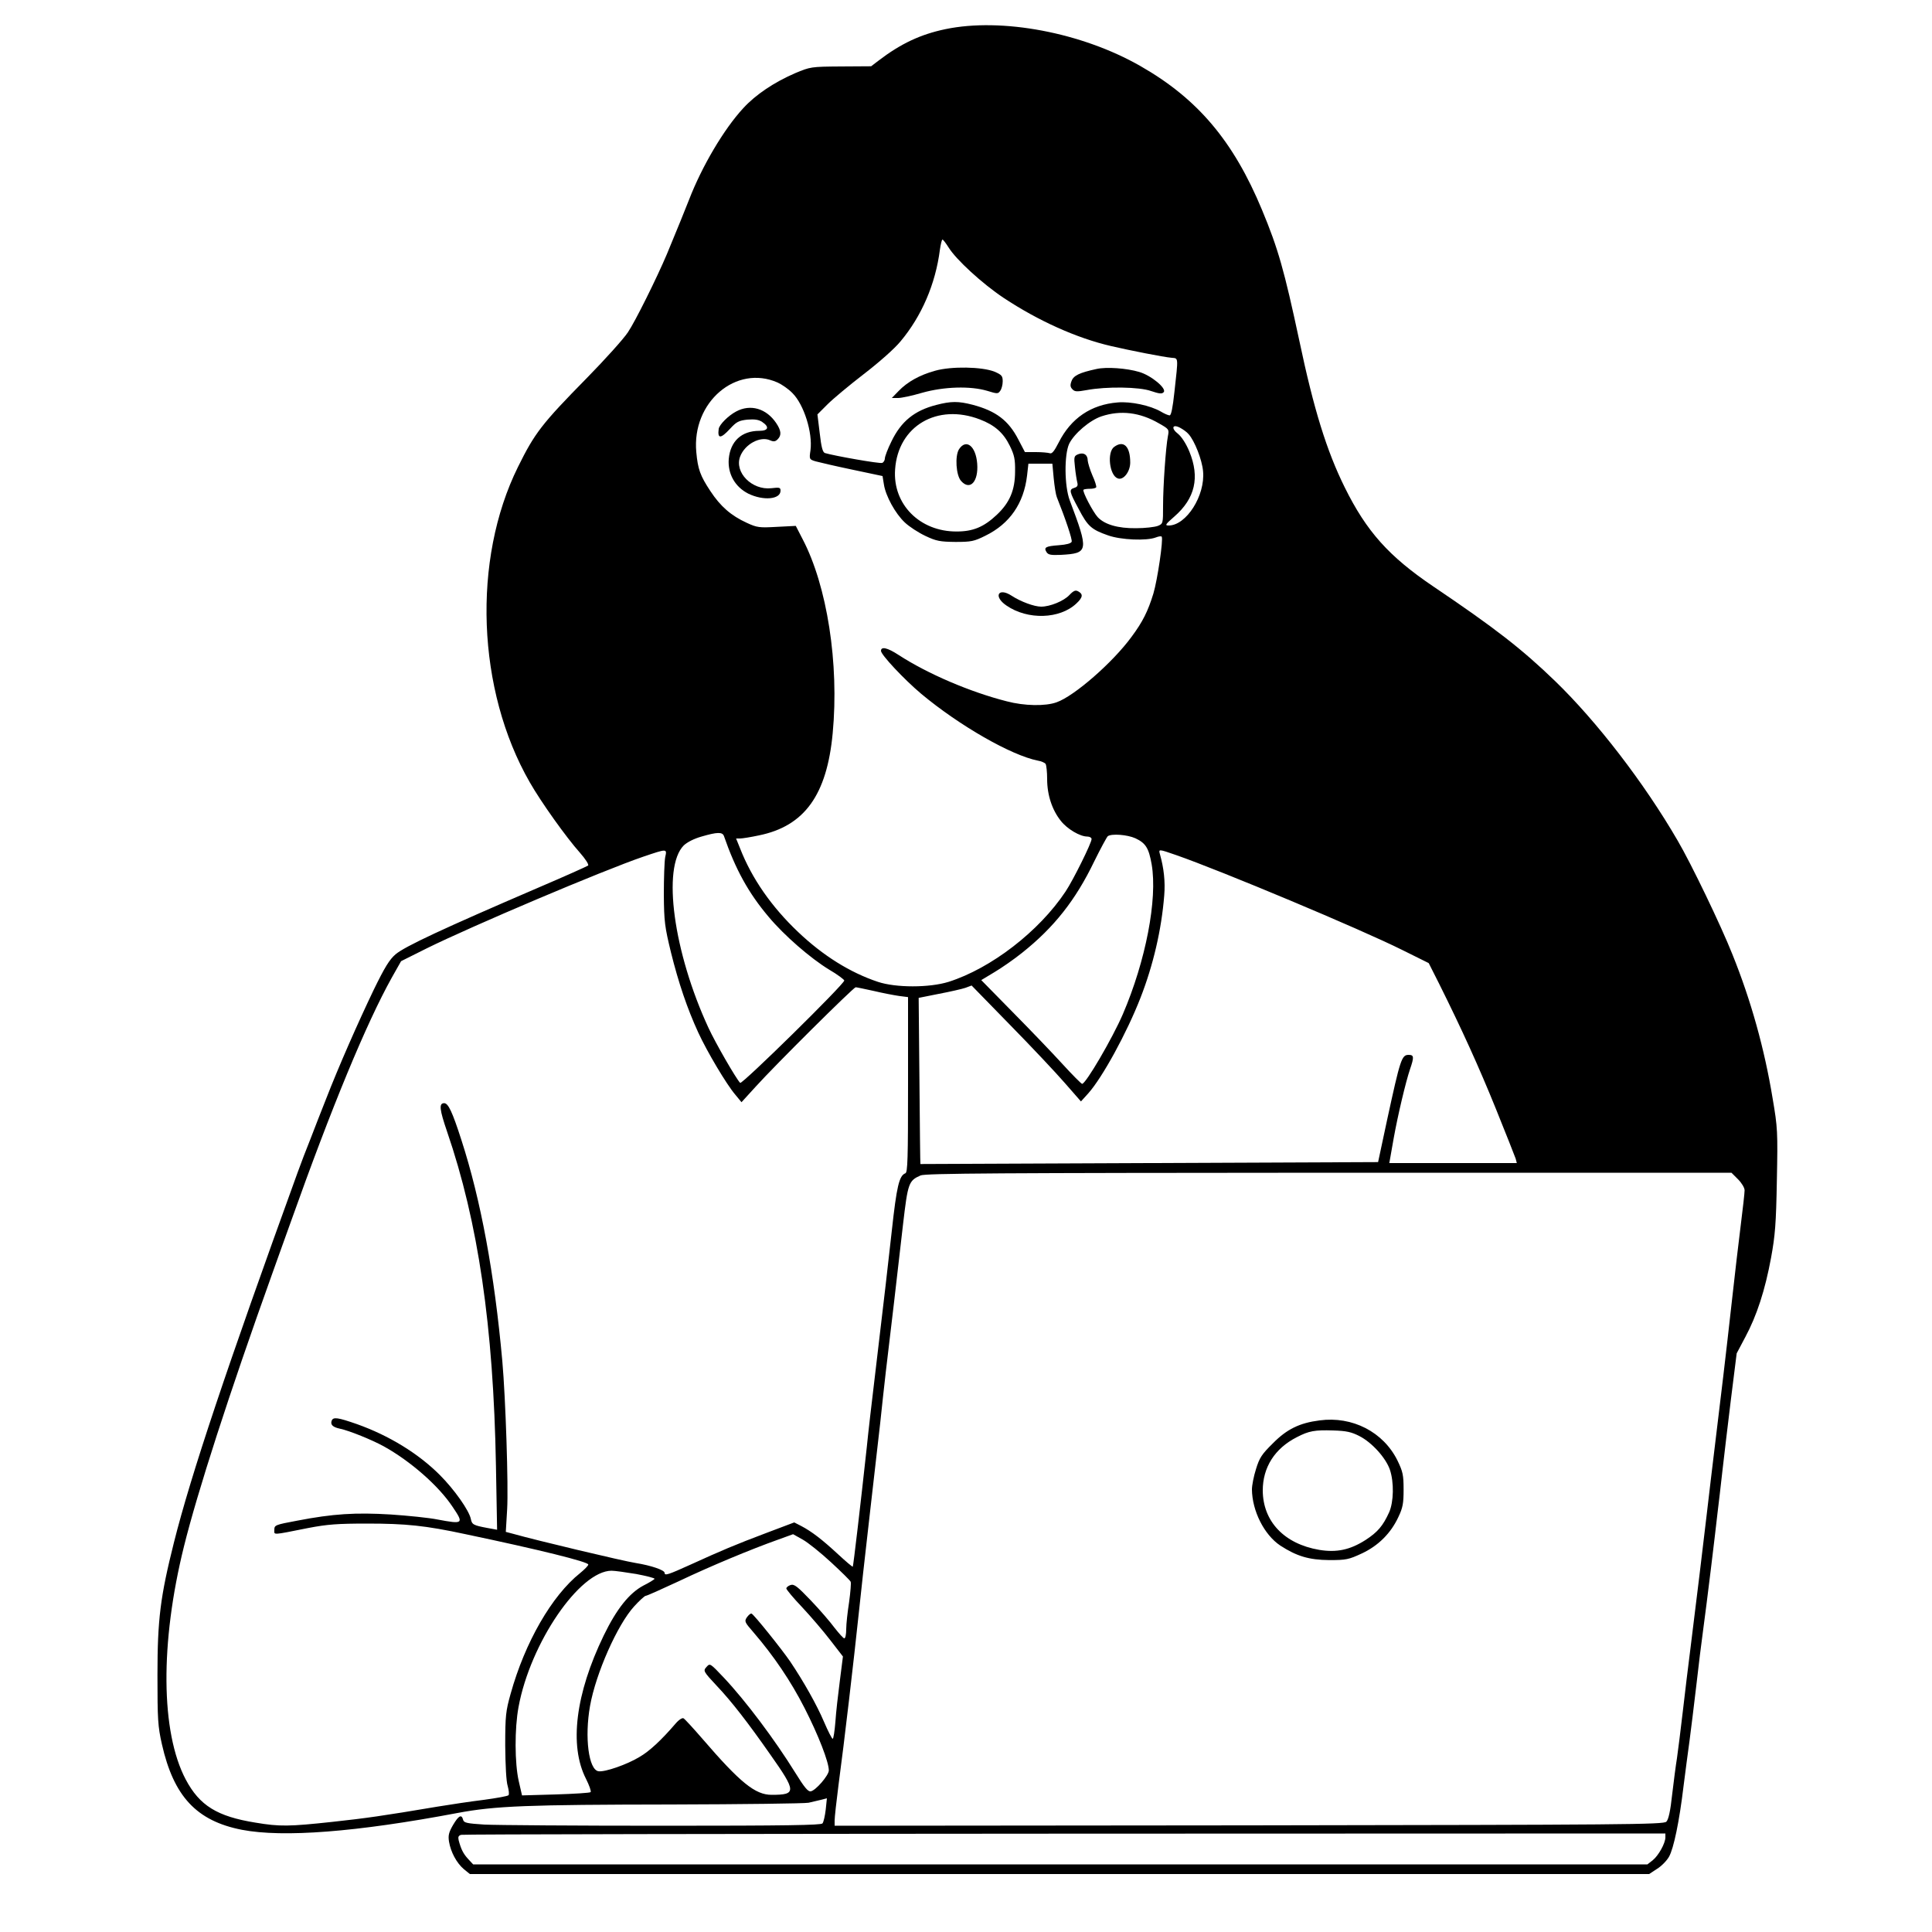 <?xml version="1.0" standalone="no"?>
<!DOCTYPE svg PUBLIC "-//W3C//DTD SVG 20010904//EN"
 "http://www.w3.org/TR/2001/REC-SVG-20010904/DTD/svg10.dtd">
<svg version="1.0" xmlns="http://www.w3.org/2000/svg"
 width="1000pt" height="1000pt" viewBox="0 0 1000 1000"
 preserveAspectRatio="xMidYMid meet">

<g transform="translate(0,1000) scale(0.1,-0.1)"
fill="#000000" stroke="none">
<path d="M4893 9849 c-129 -27 -231 -75 -346 -163 l-38 -29 -157 -1 c-155 -1
-158 -2 -237 -35 -108 -47 -203 -110 -268 -181 -100 -108 -214 -301 -281 -475
-24 -61 -54 -135 -114 -280 -53 -125 -164 -349 -202 -405 -24 -36 -119 -141
-211 -235 -236 -240 -271 -286 -358 -462 -238 -481 -213 -1155 61 -1632 58
-102 190 -287 260 -365 28 -32 47 -61 42 -66 -5 -4 -121 -56 -259 -115 -493
-212 -688 -303 -737 -344 -32 -27 -57 -68 -114 -185 -82 -171 -181 -396 -247
-566 -25 -63 -61 -155 -80 -205 -20 -49 -50 -128 -67 -175 -365 -1006 -552
-1564 -640 -1915 -70 -279 -85 -396 -85 -685 0 -230 2 -265 23 -358 61 -270
179 -397 414 -443 214 -41 592 -12 1116 87 196 37 365 43 1107 44 369 1 688 5
710 9 22 5 52 12 68 16 l27 7 -6 -58 c-4 -33 -11 -65 -17 -72 -7 -9 -185 -12
-827 -12 -449 0 -864 3 -923 6 -91 6 -106 9 -110 25 -8 30 -23 22 -52 -27 -22
-38 -26 -54 -21 -86 9 -54 39 -110 76 -142 l32 -26 3052 0 3052 0 41 27 c23
14 51 43 62 63 24 43 53 181 75 365 9 72 23 177 31 235 8 58 23 186 35 285 11
99 27 227 35 285 8 58 26 200 40 315 14 116 30 248 35 295 6 47 17 144 25 215
8 72 28 238 44 370 l30 240 45 85 c59 110 102 242 133 410 21 115 26 175 30
400 5 252 4 273 -22 425 -42 256 -112 507 -208 745 -59 149 -214 471 -284 590
-173 298 -418 616 -634 825 -173 167 -311 274 -631 490 -229 155 -345 284
-458 513 -93 188 -160 403 -235 760 -78 364 -109 474 -193 676 -148 356 -333
575 -629 744 -304 174 -719 252 -1010 191z m17 -1130 c39 -63 174 -187 285
-261 180 -119 378 -208 555 -249 99 -23 271 -57 315 -61 35 -3 34 6 14 -175
-9 -84 -17 -123 -25 -123 -7 0 -28 9 -46 20 -54 31 -155 53 -223 47 -138 -11
-242 -82 -305 -207 -23 -45 -35 -60 -46 -56 -9 3 -41 6 -72 6 l-57 0 -34 65
c-51 99 -116 148 -237 180 -74 19 -111 19 -188 -1 -113 -29 -182 -85 -232
-189 -19 -38 -34 -78 -34 -88 0 -9 -6 -20 -14 -23 -12 -5 -245 36 -296 51 -12
4 -19 31 -27 102 l-12 98 52 52 c29 29 113 99 187 156 78 60 159 131 191 170
109 130 181 296 204 475 4 28 10 52 13 52 4 0 18 -19 32 -41z m-885 -699 c22
-10 57 -34 77 -55 59 -59 105 -204 93 -296 -7 -46 -6 -47 27 -57 18 -5 104
-25 190 -43 l156 -33 7 -43 c9 -60 59 -151 108 -197 23 -22 71 -53 107 -70 57
-27 76 -30 155 -31 82 0 97 3 155 32 127 62 199 168 216 311 l7 62 62 0 62 0
7 -76 c4 -41 11 -85 16 -97 46 -115 81 -220 77 -231 -4 -9 -27 -15 -66 -18
-68 -5 -80 -11 -64 -36 9 -14 23 -16 74 -14 144 8 145 19 46 282 -28 74 -29
237 -3 293 26 53 107 122 167 142 99 33 199 21 297 -36 53 -30 54 -31 47 -67
-11 -57 -25 -258 -25 -360 0 -91 0 -93 -27 -104 -16 -6 -66 -12 -113 -12 -94
-1 -162 19 -198 57 -25 27 -81 134 -74 142 3 3 18 5 33 5 15 0 30 3 33 8 2 4
-6 32 -20 62 -13 30 -23 65 -24 76 0 30 -20 44 -49 33 -22 -9 -23 -13 -17 -67
3 -31 9 -67 12 -79 4 -16 1 -23 -15 -28 -29 -9 -27 -18 22 -109 47 -90 66
-107 152 -137 67 -24 200 -29 247 -11 15 6 29 8 31 4 9 -14 -22 -223 -43 -294
-28 -91 -55 -146 -113 -224 -98 -134 -297 -307 -388 -339 -58 -21 -167 -19
-258 5 -189 48 -409 142 -560 240 -58 38 -91 45 -91 21 0 -20 119 -147 208
-222 199 -166 467 -319 604 -346 18 -3 36 -11 40 -17 4 -6 8 -41 8 -79 0 -82
26 -160 71 -216 33 -42 99 -81 137 -81 12 0 22 -6 22 -13 0 -20 -95 -212 -135
-272 -137 -206 -385 -397 -605 -467 -100 -31 -273 -31 -366 0 -144 48 -285
136 -414 259 -137 130 -239 277 -299 431 l-21 52 21 0 c11 0 55 7 97 16 236
48 352 209 382 529 34 361 -29 763 -156 1005 l-35 68 -98 -5 c-91 -5 -102 -4
-156 21 -81 37 -136 85 -188 164 -53 80 -65 114 -73 202 -24 258 206 455 421
360z m1047 -191 c76 -29 122 -69 155 -137 23 -47 28 -69 27 -132 0 -97 -28
-162 -95 -225 -67 -63 -123 -86 -207 -86 -191 -1 -332 141 -319 321 15 225
218 344 439 259z m1080 -76 c31 -34 70 -133 75 -192 12 -126 -87 -281 -178
-281 -21 0 -17 6 29 46 108 94 133 203 78 337 -17 41 -40 76 -58 91 -38 29
-30 53 10 32 15 -8 35 -22 44 -33z m-2405 -2080 c60 -173 127 -295 231 -418
81 -97 217 -215 314 -274 43 -25 77 -51 78 -56 0 -19 -530 -540 -539 -530 -22
23 -128 207 -164 285 -181 391 -241 830 -128 944 18 17 53 35 92 46 82 24 108
24 116 3z m2130 -12 c53 -25 69 -50 84 -135 31 -181 -31 -500 -149 -775 -55
-127 -192 -361 -211 -361 -4 0 -50 46 -102 103 -51 56 -167 177 -257 268
l-163 166 68 41 c37 22 102 67 143 100 166 132 277 273 373 472 34 69 66 128
71 132 20 14 101 8 143 -11z m-2434 -98 c-4 -21 -7 -108 -7 -193 1 -141 5
-168 37 -300 39 -157 84 -290 141 -414 46 -100 146 -268 191 -321 l33 -40 73
80 c99 110 507 515 518 515 5 0 47 -9 93 -19 46 -11 104 -22 131 -26 l47 -6 0
-454 c0 -386 -2 -454 -14 -458 -32 -12 -45 -68 -70 -297 -26 -236 -31 -273
-86 -740 -17 -140 -37 -313 -44 -385 -31 -285 -69 -610 -72 -614 -2 -2 -36 27
-76 64 -83 77 -137 118 -190 146 l-37 19 -143 -54 c-162 -61 -235 -92 -395
-165 -115 -52 -133 -58 -133 -42 0 14 -69 38 -150 51 -64 10 -518 118 -634
151 l-38 10 7 117 c7 121 -8 575 -25 767 -41 454 -111 833 -212 1145 -47 146
-68 190 -89 190 -28 0 -24 -33 15 -147 161 -469 240 -1008 253 -1729 l6 -332
-49 9 c-75 14 -81 18 -87 47 -9 44 -85 152 -161 228 -111 111 -263 204 -429
263 -98 34 -122 38 -130 18 -8 -21 5 -34 43 -42 48 -10 166 -58 226 -91 139
-77 285 -205 357 -314 59 -87 55 -90 -78 -65 -44 9 -153 20 -242 26 -182 11
-299 4 -485 -32 -113 -21 -118 -23 -118 -47 0 -28 -16 -29 175 9 99 19 152 23
305 23 200 0 301 -10 510 -55 381 -80 635 -143 635 -157 0 -6 -19 -25 -42 -44
-147 -117 -286 -359 -360 -625 -25 -89 -28 -113 -28 -268 1 -102 5 -186 13
-210 6 -22 8 -43 4 -47 -5 -5 -62 -15 -128 -24 -65 -8 -173 -24 -239 -35 -285
-48 -370 -60 -545 -79 -223 -24 -272 -25 -397 -4 -199 32 -290 88 -362 224
-129 245 -133 705 -9 1205 69 279 233 788 458 1415 23 63 65 183 95 265 212
596 391 1028 523 1265 l48 85 134 67 c233 115 909 402 1120 474 124 42 123 42
113 -3z m2645 11 c230 -80 952 -382 1172 -492 l135 -67 53 -105 c119 -239 205
-428 295 -650 52 -129 98 -245 102 -257 l6 -23 -330 0 -330 0 5 28 c3 15 11
61 18 102 21 117 62 290 84 355 22 64 21 75 -7 75 -36 0 -43 -22 -111 -335
l-47 -220 -1184 -5 c-651 -3 -1185 -5 -1185 -5 -1 0 -3 194 -5 430 l-4 430
105 21 c58 11 119 25 137 31 l32 12 199 -204 c110 -112 237 -247 283 -300 l84
-96 38 42 c73 82 199 312 270 494 66 169 109 353 123 530 6 72 -2 142 -22 213
-8 28 -8 28 84 -4z m2908 -1678 c19 -19 34 -44 34 -57 0 -13 -9 -95 -20 -181
-11 -86 -31 -259 -45 -385 -14 -125 -34 -302 -45 -393 -64 -533 -81 -670 -85
-710 -9 -81 -65 -542 -85 -700 -11 -85 -29 -234 -40 -330 -11 -96 -25 -204
-30 -240 -6 -36 -17 -121 -25 -189 -9 -85 -19 -129 -30 -140 -14 -15 -218 -16
-2160 -19 l-2145 -2 0 27 c0 16 9 98 20 183 30 222 80 653 105 890 8 80 33
303 55 495 22 193 47 413 56 490 8 77 21 196 29 265 21 172 62 525 89 762 25
214 29 227 91 254 25 11 407 13 2113 14 l2084 0 34 -34z m-4695 -1982 c53 -49
99 -94 102 -101 3 -6 -1 -53 -8 -105 -8 -51 -15 -114 -15 -140 0 -27 -4 -48
-10 -48 -5 0 -27 25 -50 54 -22 30 -77 94 -123 142 -70 73 -86 86 -105 80 -12
-4 -22 -12 -22 -18 0 -5 36 -49 81 -96 45 -48 111 -125 147 -172 l65 -84 -16
-126 c-9 -69 -20 -164 -23 -212 -4 -49 -10 -88 -14 -88 -4 0 -24 39 -45 88
-37 87 -105 208 -175 312 -43 63 -188 244 -200 248 -5 2 -15 -7 -24 -19 -14
-21 -12 -25 34 -78 105 -122 193 -252 264 -391 72 -141 126 -280 126 -324 -1
-26 -68 -104 -94 -108 -14 -2 -33 21 -80 97 -106 171 -257 372 -369 491 -72
76 -72 76 -90 56 -18 -20 -18 -22 55 -100 74 -78 160 -189 274 -352 137 -194
137 -210 8 -210 -85 0 -162 62 -360 292 -46 53 -89 100 -96 104 -6 4 -24 -7
-41 -27 -73 -85 -135 -143 -187 -173 -64 -39 -179 -79 -212 -74 -51 7 -73 175
-44 338 30 169 142 421 228 515 27 30 55 55 60 55 6 0 82 34 170 75 168 80
378 167 513 215 l80 29 50 -28 c27 -15 93 -68 146 -117z m-1008 -61 c53 -10
96 -21 95 -25 -2 -4 -28 -20 -58 -35 -73 -39 -138 -120 -205 -258 -146 -301
-180 -570 -92 -742 17 -34 28 -65 24 -69 -4 -4 -85 -9 -181 -12 l-174 -5 -17
74 c-21 92 -22 272 -1 384 61 331 316 704 481 705 17 0 74 -8 128 -17z m5327
-1363 c0 -31 -36 -95 -66 -119 l-27 -21 -3039 0 -3039 0 -26 28 c-25 27 -37
51 -49 97 -4 17 -1 24 13 28 10 3 1416 5 3126 6 l3107 1 0 -20z"/>
<path d="M4840 8081 c-80 -22 -144 -58 -189 -105 l-35 -36 33 0 c17 0 73 12
124 27 113 32 250 36 337 10 52 -16 56 -16 67 0 7 9 13 31 13 49 0 28 -5 34
-42 50 -64 26 -224 29 -308 5z"/>
<path d="M5675 8090 c-88 -19 -119 -34 -129 -63 -8 -21 -6 -31 5 -42 12 -13
24 -13 74 -4 101 19 272 17 333 -5 42 -14 56 -16 65 -6 18 18 -64 87 -127 105
-64 19 -169 27 -221 15z"/>
<path d="M3810 7870 c-40 -21 -87 -68 -90 -90 -7 -52 10 -52 59 1 33 36 45 42
89 47 38 3 59 0 77 -12 39 -26 32 -46 -15 -46 -92 0 -150 -54 -158 -146 -6
-76 32 -144 101 -179 78 -38 167 -30 167 15 0 17 -5 18 -48 13 -100 -11 -192
82 -161 164 24 64 104 107 155 84 18 -8 27 -7 39 5 21 21 19 45 -8 85 -51 75
-133 99 -207 59z"/>
<path d="M5767 7687 c-38 -27 -25 -147 18 -163 29 -12 65 34 65 82 0 84 -34
117 -83 81z"/>
<path d="M5535 6920 c-29 -31 -100 -60 -146 -60 -36 0 -106 26 -152 56 -70 46
-97 -3 -28 -50 110 -76 277 -71 363 11 33 31 35 48 9 62 -14 8 -24 4 -46 -19z"/>
<path d="M4964 7675 c-22 -34 -16 -136 11 -165 46 -51 90 -3 83 90 -7 91 -57
131 -94 75z"/>
<path d="M6830 2648 c-103 -13 -169 -45 -241 -118 -58 -57 -70 -75 -88 -134
-12 -37 -21 -85 -21 -105 1 -111 63 -235 147 -291 85 -55 148 -74 253 -75 88
0 101 3 168 34 86 40 151 105 190 189 23 48 27 71 27 142 0 76 -4 93 -32 151
-73 147 -233 230 -403 207z m206 -81 c65 -33 137 -113 158 -174 22 -65 20
-167 -4 -221 -32 -70 -59 -102 -122 -143 -80 -51 -149 -66 -240 -51 -181 31
-291 147 -292 307 0 120 62 218 176 276 63 33 94 38 188 35 69 -2 95 -8 136
-29z"/>
</g>
</svg>
